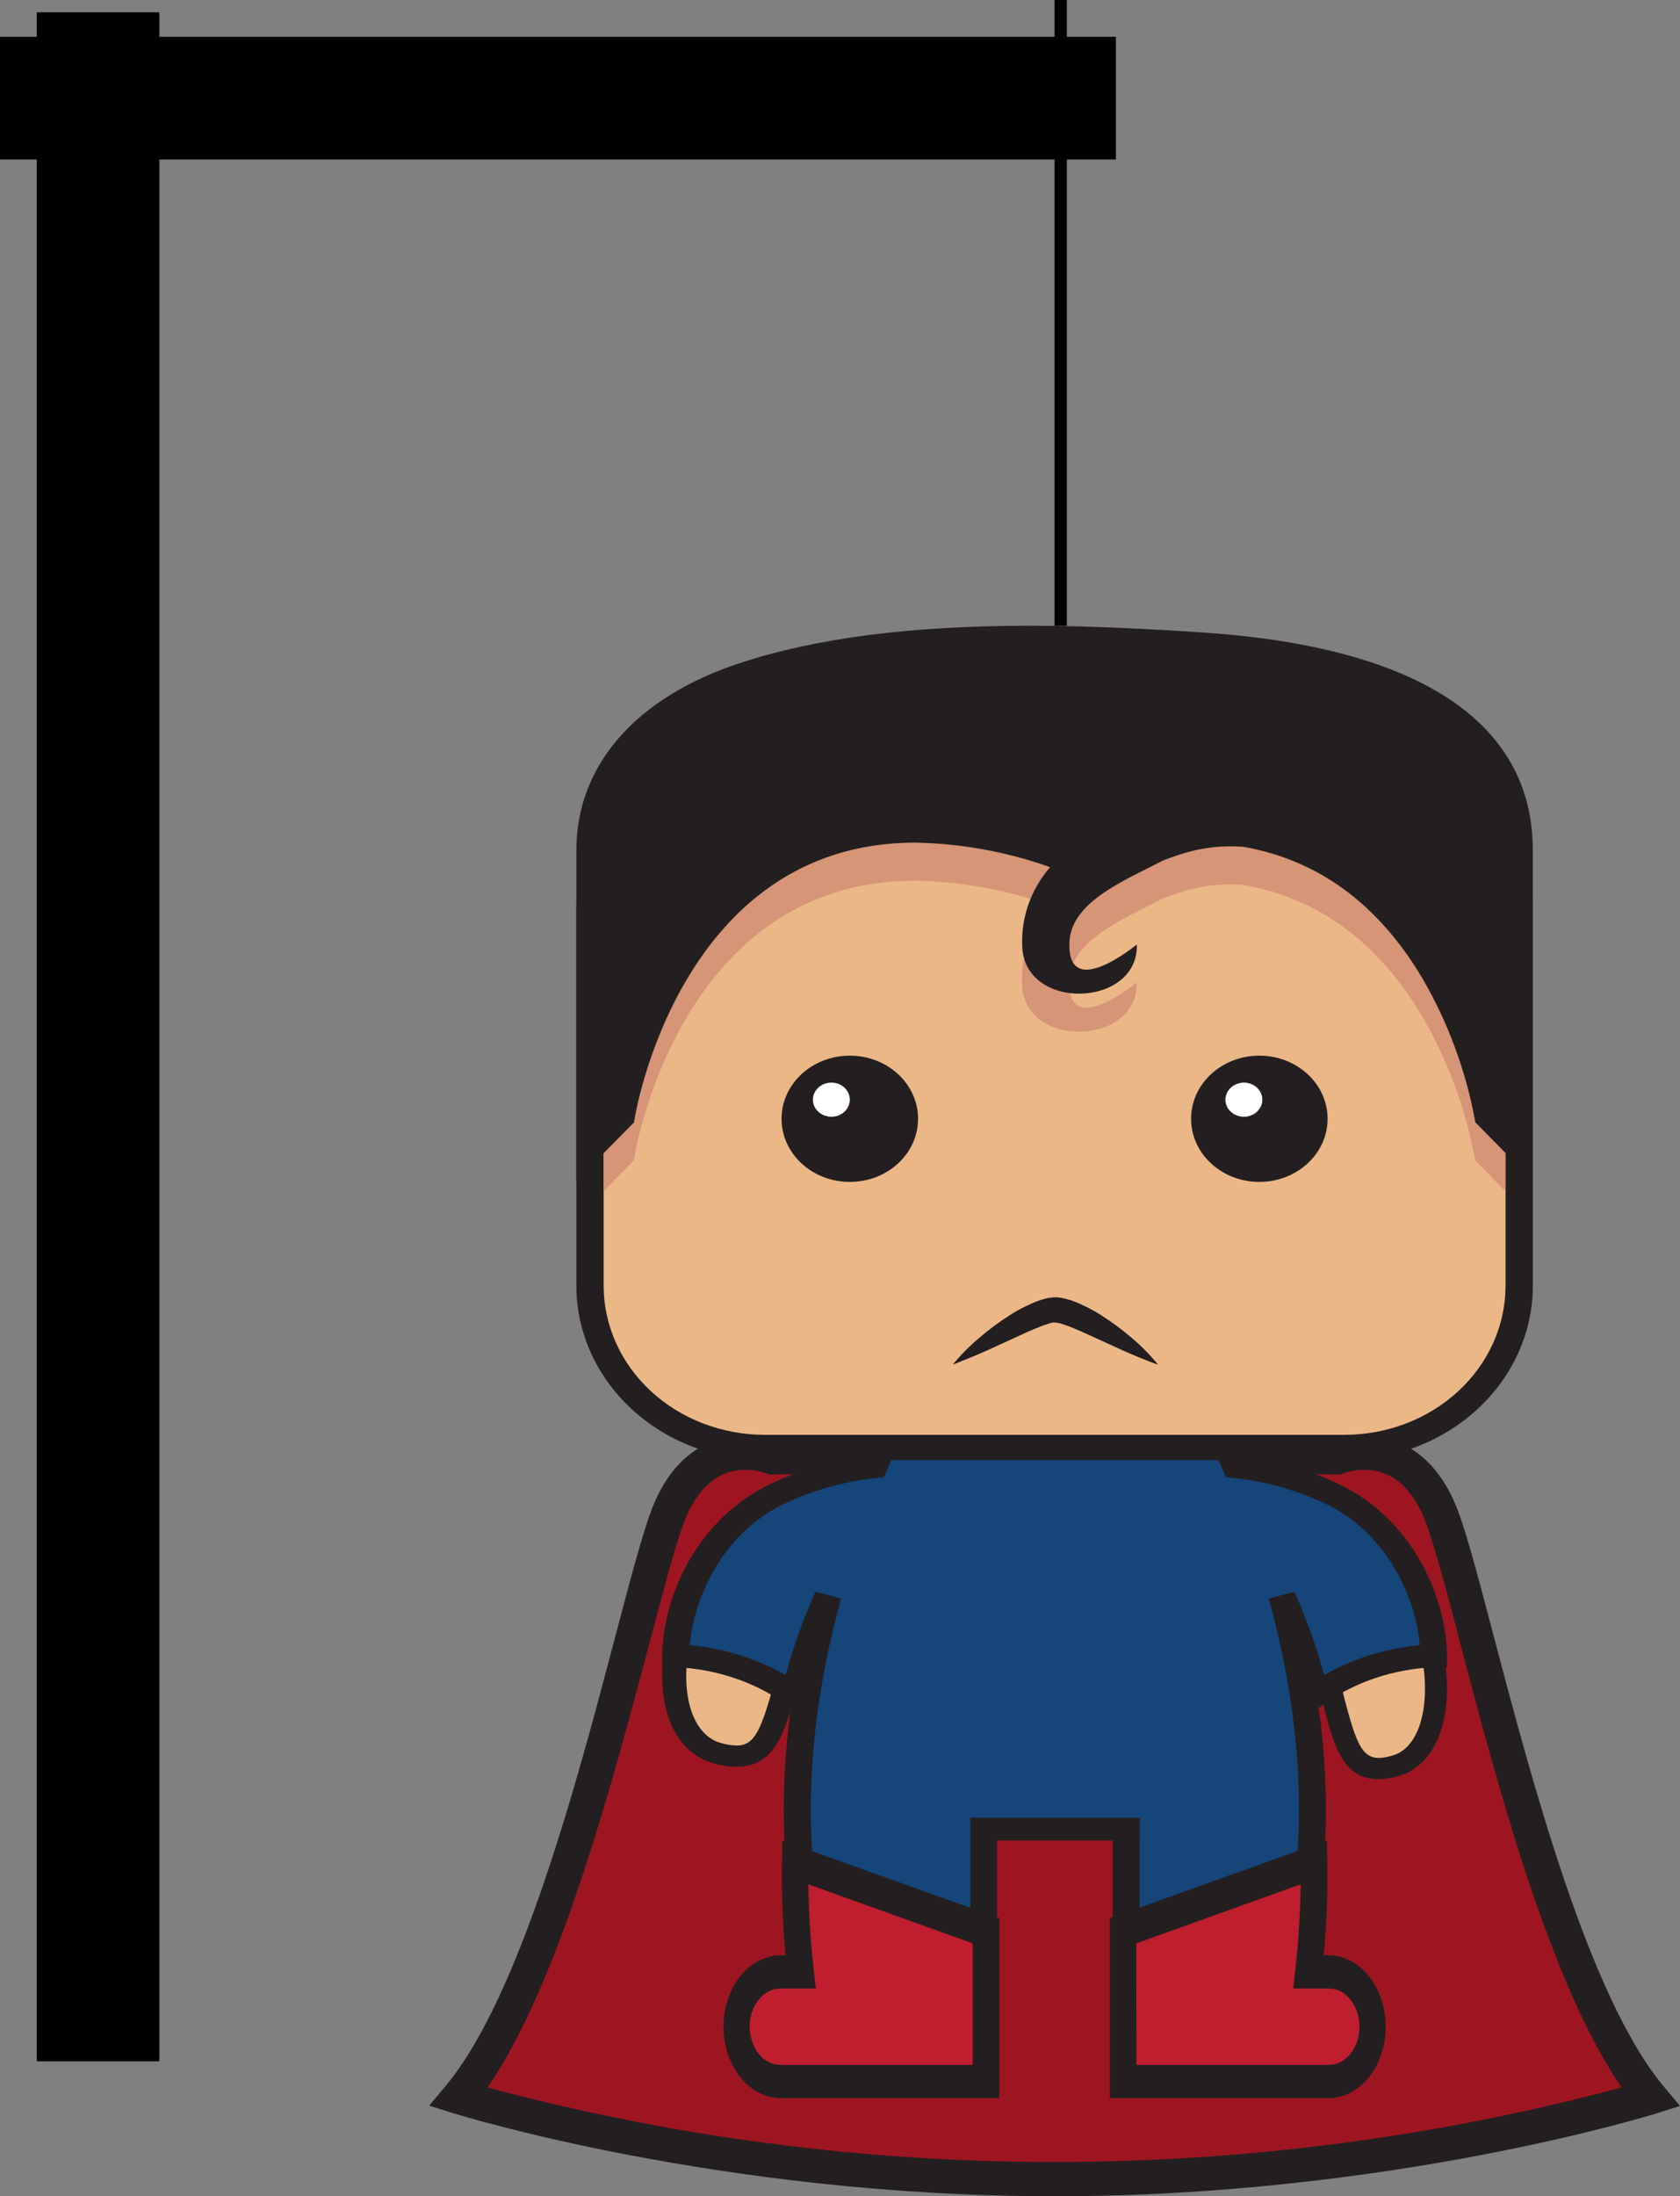 <svg width="137" height="179" viewBox="0 0 137 179" fill="none" xmlns="http://www.w3.org/2000/svg">
<rect x="0" y="0" width="137" height="179" fill="#808080" stroke="none"/>
<path d="M117.354 123.3C114.628 116.107 108.807 118.499 108.807 118.499L85.812 118.119L62.818 118.499C62.818 118.499 57.002 116.107 54.276 123.3C51.55 130.493 45.914 160.291 37.243 170.658C37.243 170.658 58.342 177.364 85.829 177.364C113.316 177.364 134.415 170.658 134.415 170.658C125.716 160.291 120.079 130.487 117.354 123.3Z" fill="#9E1522"/>
<path d="M85.997 179C58.611 179 37.204 172.294 36.985 172.238L35 171.612L36.335 170.014C42.448 162.709 47.12 144.977 50.21 133.246C51.416 128.686 52.364 125.081 53.132 123.052C55.151 117.76 58.78 117 60.759 117C61.589 117 62.414 117.128 63.205 117.38L85.997 117L108.807 117.38C109.592 117.13 110.411 117.001 111.235 117C113.226 117 116.843 117.788 118.874 123.08C119.642 125.109 120.59 128.714 121.79 133.274C124.886 145.01 129.558 162.737 135.665 170.041L137 171.64L135.015 172.266C134.79 172.327 113.389 179 85.997 179ZM39.756 170.131C70.049 178.231 101.95 178.231 132.244 170.131C126.378 161.659 122.02 145.139 119.087 133.956C117.965 129.653 116.972 125.931 116.255 124.042C115.161 121.208 113.478 119.794 111.235 119.794C110.663 119.795 110.094 119.889 109.552 120.074L109.295 120.174H108.992L85.997 119.794L62.745 120.18L62.476 120.074C61.934 119.887 61.366 119.792 60.793 119.794C58.55 119.794 56.867 121.236 55.779 124.07C55.061 125.959 54.097 129.658 52.947 133.984C49.974 145.139 45.617 161.659 39.756 170.131Z" fill="#231F20"/>
<path d="M95.176 126.401C95.176 126.401 103.275 124.776 106.585 132.14C109.896 139.504 108.711 145.465 113.895 143.874C119.079 142.283 117.959 129.722 110.681 125.397C104.391 121.66 96.585 123.205 94.214 123.094L95.176 126.401Z" fill="#EBB787"/>
<path d="M112.396 145C109.514 145 108.794 142.339 107.915 138.973C107.382 136.757 106.659 134.588 105.753 132.487C103.653 127.815 99.416 127.117 97.082 127.117C96.502 127.113 95.924 127.158 95.353 127.252L94.531 127.416L93 122.17L94.25 122.226C94.686 122.247 95.363 122.201 96.177 122.149C97.208 122.083 98.49 122 99.917 122C104.463 122 108.138 122.872 111.146 124.661C116.345 127.749 118.506 134.478 117.901 139.251C117.541 142.103 116.175 144.093 114.162 144.712C113.592 144.895 112.997 144.992 112.396 145V145ZM97.089 125.38C99.867 125.38 104.903 126.214 107.414 131.796C108.351 133.983 109.103 136.239 109.662 138.542C110.793 142.829 111.269 143.77 113.625 143.058C114.936 142.659 115.844 141.193 116.118 139.042C116.665 134.756 114.605 128.763 110.21 126.151C107.493 124.536 104.128 123.751 99.924 123.751C98.559 123.751 97.309 123.831 96.322 123.897L95.41 123.952L95.846 125.453C96.17 125.408 96.595 125.38 97.089 125.38V125.38Z" fill="#231F20"/>
<path d="M78.657 125.41C78.657 125.41 69.914 123.785 66.334 131.146C62.754 138.507 64.038 144.465 58.438 142.875C52.838 141.285 54.049 128.729 61.909 124.406C68.703 120.67 77.14 122.215 79.696 122.104L78.657 125.41Z" fill="#EBB787"/>
<path d="M60.057 144C59.405 143.989 58.76 143.888 58.142 143.701C55.971 143.083 54.5 141.094 54.107 138.243C53.453 133.483 55.784 126.757 61.399 123.66C64.649 121.872 68.618 121 73.532 121C75.07 121 76.455 121.083 77.568 121.149C78.451 121.201 79.179 121.247 79.65 121.226L81 121.17L79.35 126.417L78.459 126.25C77.843 126.155 77.22 126.11 76.595 126.115C74.07 126.115 69.497 126.809 67.229 131.483C66.251 133.582 65.469 135.75 64.894 137.965C63.933 141.33 63.17 143.99 60.053 143.99L60.057 144ZM73.548 122.747C69.003 122.747 65.376 123.531 62.434 125.146C57.691 127.757 55.465 133.747 56.053 138.031C56.348 140.181 57.333 141.646 58.749 142.045C59.175 142.177 59.621 142.251 60.072 142.264V142.264C61.539 142.264 62.049 140.972 63.03 137.545C63.63 135.242 64.442 132.986 65.458 130.802C68.182 125.222 73.63 124.389 76.611 124.389C77.14 124.389 77.599 124.417 77.965 124.448L78.439 122.948L77.455 122.892C76.354 122.826 75.004 122.747 73.548 122.747Z" fill="#231F20"/>
<path d="M117.162 134.761C117.1 130.146 114.479 124.487 109.339 121.796C106.786 120.504 103.946 119.674 100.998 119.358C99.984 117.058 99.242 115.746 99.242 115.746H73.241C73.241 115.746 72.516 117.058 71.485 119.358C68.536 119.673 65.697 120.504 63.144 121.796C58.004 124.487 55.383 130.146 55.317 134.761C58.831 134.896 62.196 136.006 64.896 137.922C65.598 135.794 66.265 132.979 67.714 129.889C65.339 138.429 63.763 149.777 67.121 160.885H80.414V148.897H92.043V160.885H105.331C108.672 149.777 107.113 138.429 104.738 129.889C106.191 132.979 106.854 135.794 107.561 137.922C110.266 136.002 113.639 134.891 117.162 134.761V134.761Z" fill="#154579"/>
<path d="M105.976 162H90.734V150.011H81.301V162H66.059L65.848 161.299C63.544 153.631 63.574 145.862 64.492 139.19L63.974 138.817C61.468 137.054 58.36 136.024 55.111 135.879H54V134.936C54.066 130.235 56.673 124.159 62.341 121.192C64.826 119.923 67.578 119.079 70.445 118.705C71.344 116.715 71.963 115.585 71.994 115.533L72.288 115H99.712L100.006 115.533C100.032 115.585 100.656 116.715 101.551 118.705C104.419 119.079 107.173 119.923 109.659 121.192C115.335 124.174 117.939 130.235 118 134.936V135.883H116.92C113.672 136.028 110.566 137.058 108.061 138.821L107.543 139.193C108.461 145.866 108.492 153.635 106.187 161.303L105.976 162ZM92.929 160.136H104.264C107.372 149.079 105.559 137.836 103.461 130.288L105.55 129.729C106.485 131.804 107.256 133.93 107.859 136.092C107.903 136.237 107.947 136.379 107.987 136.517C110.318 135.186 112.992 134.35 115.783 134.079C115.436 130.135 113.114 125.177 108.527 122.772C106.108 121.549 103.418 120.762 100.625 120.461L99.98 120.383L99.751 119.865C99.137 118.471 98.623 117.438 98.329 116.86H73.724C73.425 117.438 72.916 118.471 72.301 119.865L72.073 120.383L71.428 120.461C68.635 120.762 65.945 121.549 63.526 122.772C58.917 125.181 56.603 130.135 56.252 134.079C59.049 134.349 61.728 135.185 64.066 136.517C64.106 136.379 64.149 136.237 64.193 136.092C64.795 133.929 65.566 131.803 66.502 129.729L68.592 130.288C66.489 137.836 64.676 149.079 67.789 160.136H79.123V148.148H92.947L92.929 160.136Z" fill="#231F20"/>
<line x1="8" y1="168" x2="8" y2="1" stroke="black" stroke-width="10"/>
<line y1="8" x2="91" y2="8" stroke="black" stroke-width="10"/>
<line x1="86.5" x2="86.5" y2="51" stroke="black"/>
<path d="M109.638 60.858H62.362C54.493 60.858 48.113 66.756 48.113 74.03V104.799C48.113 112.074 54.493 117.971 62.362 117.971H109.638C117.507 117.971 123.887 112.074 123.887 104.799V74.03C123.887 66.756 117.507 60.858 109.638 60.858Z" fill="#EBB787"/>
<path d="M109.638 119H62.362C58.289 118.996 54.385 117.498 51.505 114.836C48.625 112.174 47.005 108.564 47 104.799V74.03C47.005 70.265 48.625 66.656 51.505 63.993C54.385 61.331 58.289 59.834 62.362 59.829H109.638C113.711 59.834 117.615 61.331 120.495 63.993C123.375 66.656 124.995 70.265 125 74.03V104.799C124.995 108.564 123.375 112.174 120.495 114.836C117.615 117.498 113.711 118.996 109.638 119V119ZM62.362 61.887C58.88 61.892 55.541 63.172 53.079 65.449C50.617 67.725 49.231 70.811 49.226 74.03V104.799C49.23 108.019 50.615 111.105 53.078 113.382C55.54 115.658 58.88 116.939 62.362 116.942H109.638C113.121 116.939 116.46 115.658 118.922 113.382C121.385 111.105 122.77 108.019 122.774 104.799V74.03C122.769 70.811 121.383 67.725 118.921 65.449C116.459 63.172 113.12 61.892 109.638 61.887H62.362Z" fill="#231F20"/>
<path d="M69.3 96.328C72.374 96.328 74.866 94.024 74.866 91.183C74.866 88.341 72.374 86.037 69.3 86.037C66.226 86.037 63.734 88.341 63.734 91.183C63.734 94.024 66.226 96.328 69.3 96.328Z" fill="#231F20"/>
<path d="M102.696 96.328C105.77 96.328 108.262 94.024 108.262 91.183C108.262 88.341 105.77 86.037 102.696 86.037C99.622 86.037 97.13 88.341 97.13 91.183C97.13 94.024 99.622 96.328 102.696 96.328Z" fill="#231F20"/>
<path d="M69.3 89.623C69.301 89.898 69.213 90.168 69.048 90.397C68.883 90.626 68.648 90.805 68.373 90.911C68.097 91.017 67.794 91.045 67.502 90.991C67.21 90.938 66.941 90.805 66.73 90.61C66.52 90.416 66.376 90.167 66.318 89.897C66.26 89.627 66.291 89.347 66.405 89.092C66.519 88.838 66.713 88.621 66.961 88.468C67.21 88.316 67.501 88.234 67.799 88.235C68.197 88.235 68.579 88.382 68.86 88.642C69.142 88.902 69.3 89.255 69.3 89.623V89.623Z" fill="white"/>
<path d="M102.941 89.623C102.942 89.898 102.854 90.167 102.689 90.397C102.524 90.626 102.29 90.805 102.015 90.911C101.74 91.017 101.437 91.045 101.145 90.992C100.853 90.938 100.584 90.806 100.373 90.612C100.162 90.418 100.018 90.17 99.96 89.9C99.901 89.63 99.931 89.35 100.045 89.095C100.159 88.841 100.351 88.623 100.599 88.47C100.847 88.317 101.138 88.235 101.436 88.235C101.834 88.235 102.216 88.381 102.498 88.641C102.78 88.901 102.94 89.254 102.941 89.623Z" fill="white"/>
<path d="M109.638 61.887H62.362C58.88 61.892 55.541 63.172 53.079 65.449C50.617 67.725 49.231 70.811 49.226 74.03V97.081L51.698 94.566L51.742 94.253C51.778 94.031 55.402 71.775 74.625 71.775C78.388 71.847 82.108 72.524 85.619 73.775V73.775C84.079 75.56 83.273 77.791 83.344 80.073C83.344 85.56 92.846 85.284 92.695 80.073C92.695 80.073 86.906 84.872 87.204 79.797C87.396 76.541 91.84 74.796 94.868 73.211C96.097 72.779 98.154 71.89 101.351 72.112C107.474 73.174 112.39 76.776 115.996 82.864C118.056 86.425 119.487 90.267 120.235 94.245L120.284 94.558L122.756 97.073V74.022C122.749 70.807 121.365 67.726 118.906 65.452C116.448 63.178 113.116 61.896 109.638 61.887Z" fill="#D69576"/>
<path d="M98.296 51.564C94.476 51.3 91.301 51.152 88.304 51.062C86.822 51.021 85.37 51 83.994 51C74.278 51 66.521 52 60.278 54.062C51.818 56.853 47 62.406 47 69.293V96.241L51.711 91.467L51.756 91.154C51.791 90.931 55.416 68.675 74.639 68.675C78.401 68.747 82.121 69.424 85.633 70.675V70.675C84.093 72.46 83.287 74.692 83.357 76.973C83.357 82.46 92.86 82.184 92.708 76.973C92.708 76.973 86.919 81.773 87.218 76.698C87.409 73.442 91.853 71.696 94.881 70.112C96.11 69.679 98.167 68.79 101.364 69.013C107.487 70.075 112.403 73.676 116.01 79.764C118.069 83.325 119.5 87.167 120.249 91.145L120.298 91.458L124.996 96.237V69.297C125 58.903 115.765 52.774 98.296 51.564Z" fill="#231F20"/>
<path d="M77.724 111.204C78.351 110.435 79.055 109.723 79.826 109.076C80.603 108.401 81.433 107.782 82.311 107.223C82.551 107.067 82.805 106.915 83.072 106.767C83.341 106.616 83.617 106.479 83.9 106.355C84.038 106.285 84.19 106.219 84.346 106.153C84.502 106.087 84.648 106.026 84.827 105.972L85.374 105.816C85.477 105.795 85.602 105.783 85.717 105.766L85.895 105.746H85.984H86.078C86.136 105.746 85.962 105.746 86.212 105.746C86.367 105.746 86.501 105.779 86.657 105.808C86.813 105.836 87.102 105.91 87.302 105.976C87.503 106.042 87.632 106.096 87.801 106.161C87.954 106.221 88.102 106.288 88.246 106.363C88.53 106.486 88.807 106.624 89.075 106.775C89.342 106.919 89.596 107.071 89.836 107.228C90.713 107.787 91.543 108.406 92.321 109.08C93.09 109.729 93.792 110.443 94.418 111.212C94.418 111.212 94.12 111.113 93.621 110.916C93.122 110.718 92.41 110.43 91.591 110.064L88.834 108.804C88.34 108.578 87.828 108.351 87.329 108.154C87.207 108.101 87.082 108.054 86.955 108.014C86.844 107.981 86.697 107.919 86.608 107.894C86.532 107.877 86.457 107.853 86.385 107.824C86.26 107.804 86.091 107.792 85.94 107.775H85.967C85.931 107.775 85.904 107.775 85.86 107.775L85.535 107.861C85.299 107.948 85.054 108.01 84.8 108.121C84.301 108.318 83.789 108.532 83.295 108.771L80.539 110.031C79.719 110.401 79.011 110.689 78.508 110.887C78.005 111.085 77.724 111.204 77.724 111.204Z" fill="#231F20"/>
<path d="M77.724 111.204C78.351 110.435 79.055 109.723 79.826 109.076C80.603 108.401 81.433 107.782 82.311 107.223C82.551 107.067 82.805 106.915 83.072 106.767C83.341 106.616 83.617 106.479 83.9 106.355C84.038 106.285 84.19 106.219 84.346 106.153C84.502 106.087 84.648 106.026 84.827 105.972L85.374 105.816C85.477 105.795 85.602 105.783 85.717 105.766L85.895 105.746H85.984H86.078C86.136 105.746 85.962 105.746 86.212 105.746C86.367 105.746 86.501 105.779 86.657 105.808C86.813 105.836 87.102 105.91 87.302 105.976C87.503 106.042 87.632 106.096 87.801 106.161C87.954 106.221 88.102 106.288 88.246 106.363C88.53 106.486 88.807 106.624 89.075 106.775C89.342 106.919 89.596 107.071 89.836 107.228C90.713 107.787 91.543 108.406 92.321 109.08C93.09 109.729 93.792 110.443 94.418 111.212C94.418 111.212 94.12 111.113 93.621 110.916C93.122 110.718 92.41 110.43 91.591 110.064L88.834 108.804C88.34 108.578 87.828 108.351 87.329 108.154C87.207 108.101 87.082 108.054 86.955 108.014C86.844 107.981 86.697 107.919 86.608 107.894C86.532 107.877 86.457 107.853 86.385 107.824C86.26 107.804 86.091 107.792 85.94 107.775H85.967C85.931 107.775 85.904 107.775 85.86 107.775L85.535 107.861C85.299 107.948 85.054 108.01 84.8 108.121C84.301 108.318 83.789 108.532 83.295 108.771L80.539 110.031C79.719 110.401 79.011 110.689 78.508 110.887C78.005 111.085 77.724 111.204 77.724 111.204Z" fill="#231F20"/>
<path d="M107.147 151.782C107.198 154.769 107.053 157.756 106.713 160.714H108.477C108.947 160.714 109.413 160.83 109.848 161.054C110.282 161.279 110.677 161.608 111.009 162.023C111.342 162.438 111.605 162.931 111.785 163.473C111.965 164.015 112.057 164.596 112.056 165.183C112.056 166.366 111.679 167.502 111.008 168.339C110.337 169.176 109.426 169.646 108.477 169.646H91.586V157.367L107.147 151.782Z" fill="#BE1E2D"/>
<path d="M108.468 171H90.5V156.343L108.199 150L108.238 151.744C108.285 154.288 108.186 156.833 107.942 159.36H108.472C109.686 159.406 110.837 160.039 111.682 161.126C112.527 162.212 113 163.666 113 165.18C113 166.693 112.527 168.148 111.682 169.234C110.837 170.32 109.686 170.954 108.472 171H108.468ZM92.672 168.292H108.468C109.112 168.258 109.72 167.916 110.167 167.336C110.613 166.756 110.862 165.983 110.862 165.18C110.862 164.376 110.613 163.604 110.167 163.024C109.72 162.444 109.112 162.102 108.468 162.068H105.457L105.631 160.53C105.888 158.224 106.033 155.902 106.066 153.575L92.663 158.385L92.672 168.292Z" fill="#231F20"/>
<path d="M64.847 151.782C64.796 154.769 64.942 157.756 65.282 160.714H63.518C63.048 160.714 62.582 160.83 62.148 161.054C61.713 161.279 61.318 161.608 60.986 162.023C60.654 162.438 60.39 162.931 60.21 163.473C60.031 164.015 59.939 164.596 59.939 165.183V165.183C59.939 166.366 60.316 167.502 60.987 168.339C61.659 169.176 62.569 169.646 63.518 169.646H80.401V157.367L64.847 151.782Z" fill="#BE1E2D"/>
<path d="M81.496 171H63.527C62.314 170.954 61.163 170.32 60.318 169.234C59.473 168.148 59 166.693 59 165.18C59 163.666 59.473 162.212 60.318 161.126C61.163 160.039 62.314 159.406 63.527 159.36H64.061C63.819 156.833 63.721 154.288 63.766 151.744L63.805 150L81.5 156.343L81.496 171ZM63.527 162.068C62.883 162.102 62.275 162.444 61.828 163.024C61.383 163.604 61.133 164.376 61.133 165.18C61.133 165.983 61.383 166.756 61.828 167.336C62.275 167.916 62.883 168.258 63.527 168.292H79.324V158.385L65.92 153.575C65.953 155.902 66.097 158.225 66.354 160.53L66.528 162.068H63.527Z" fill="#231F20"/>
</svg>
